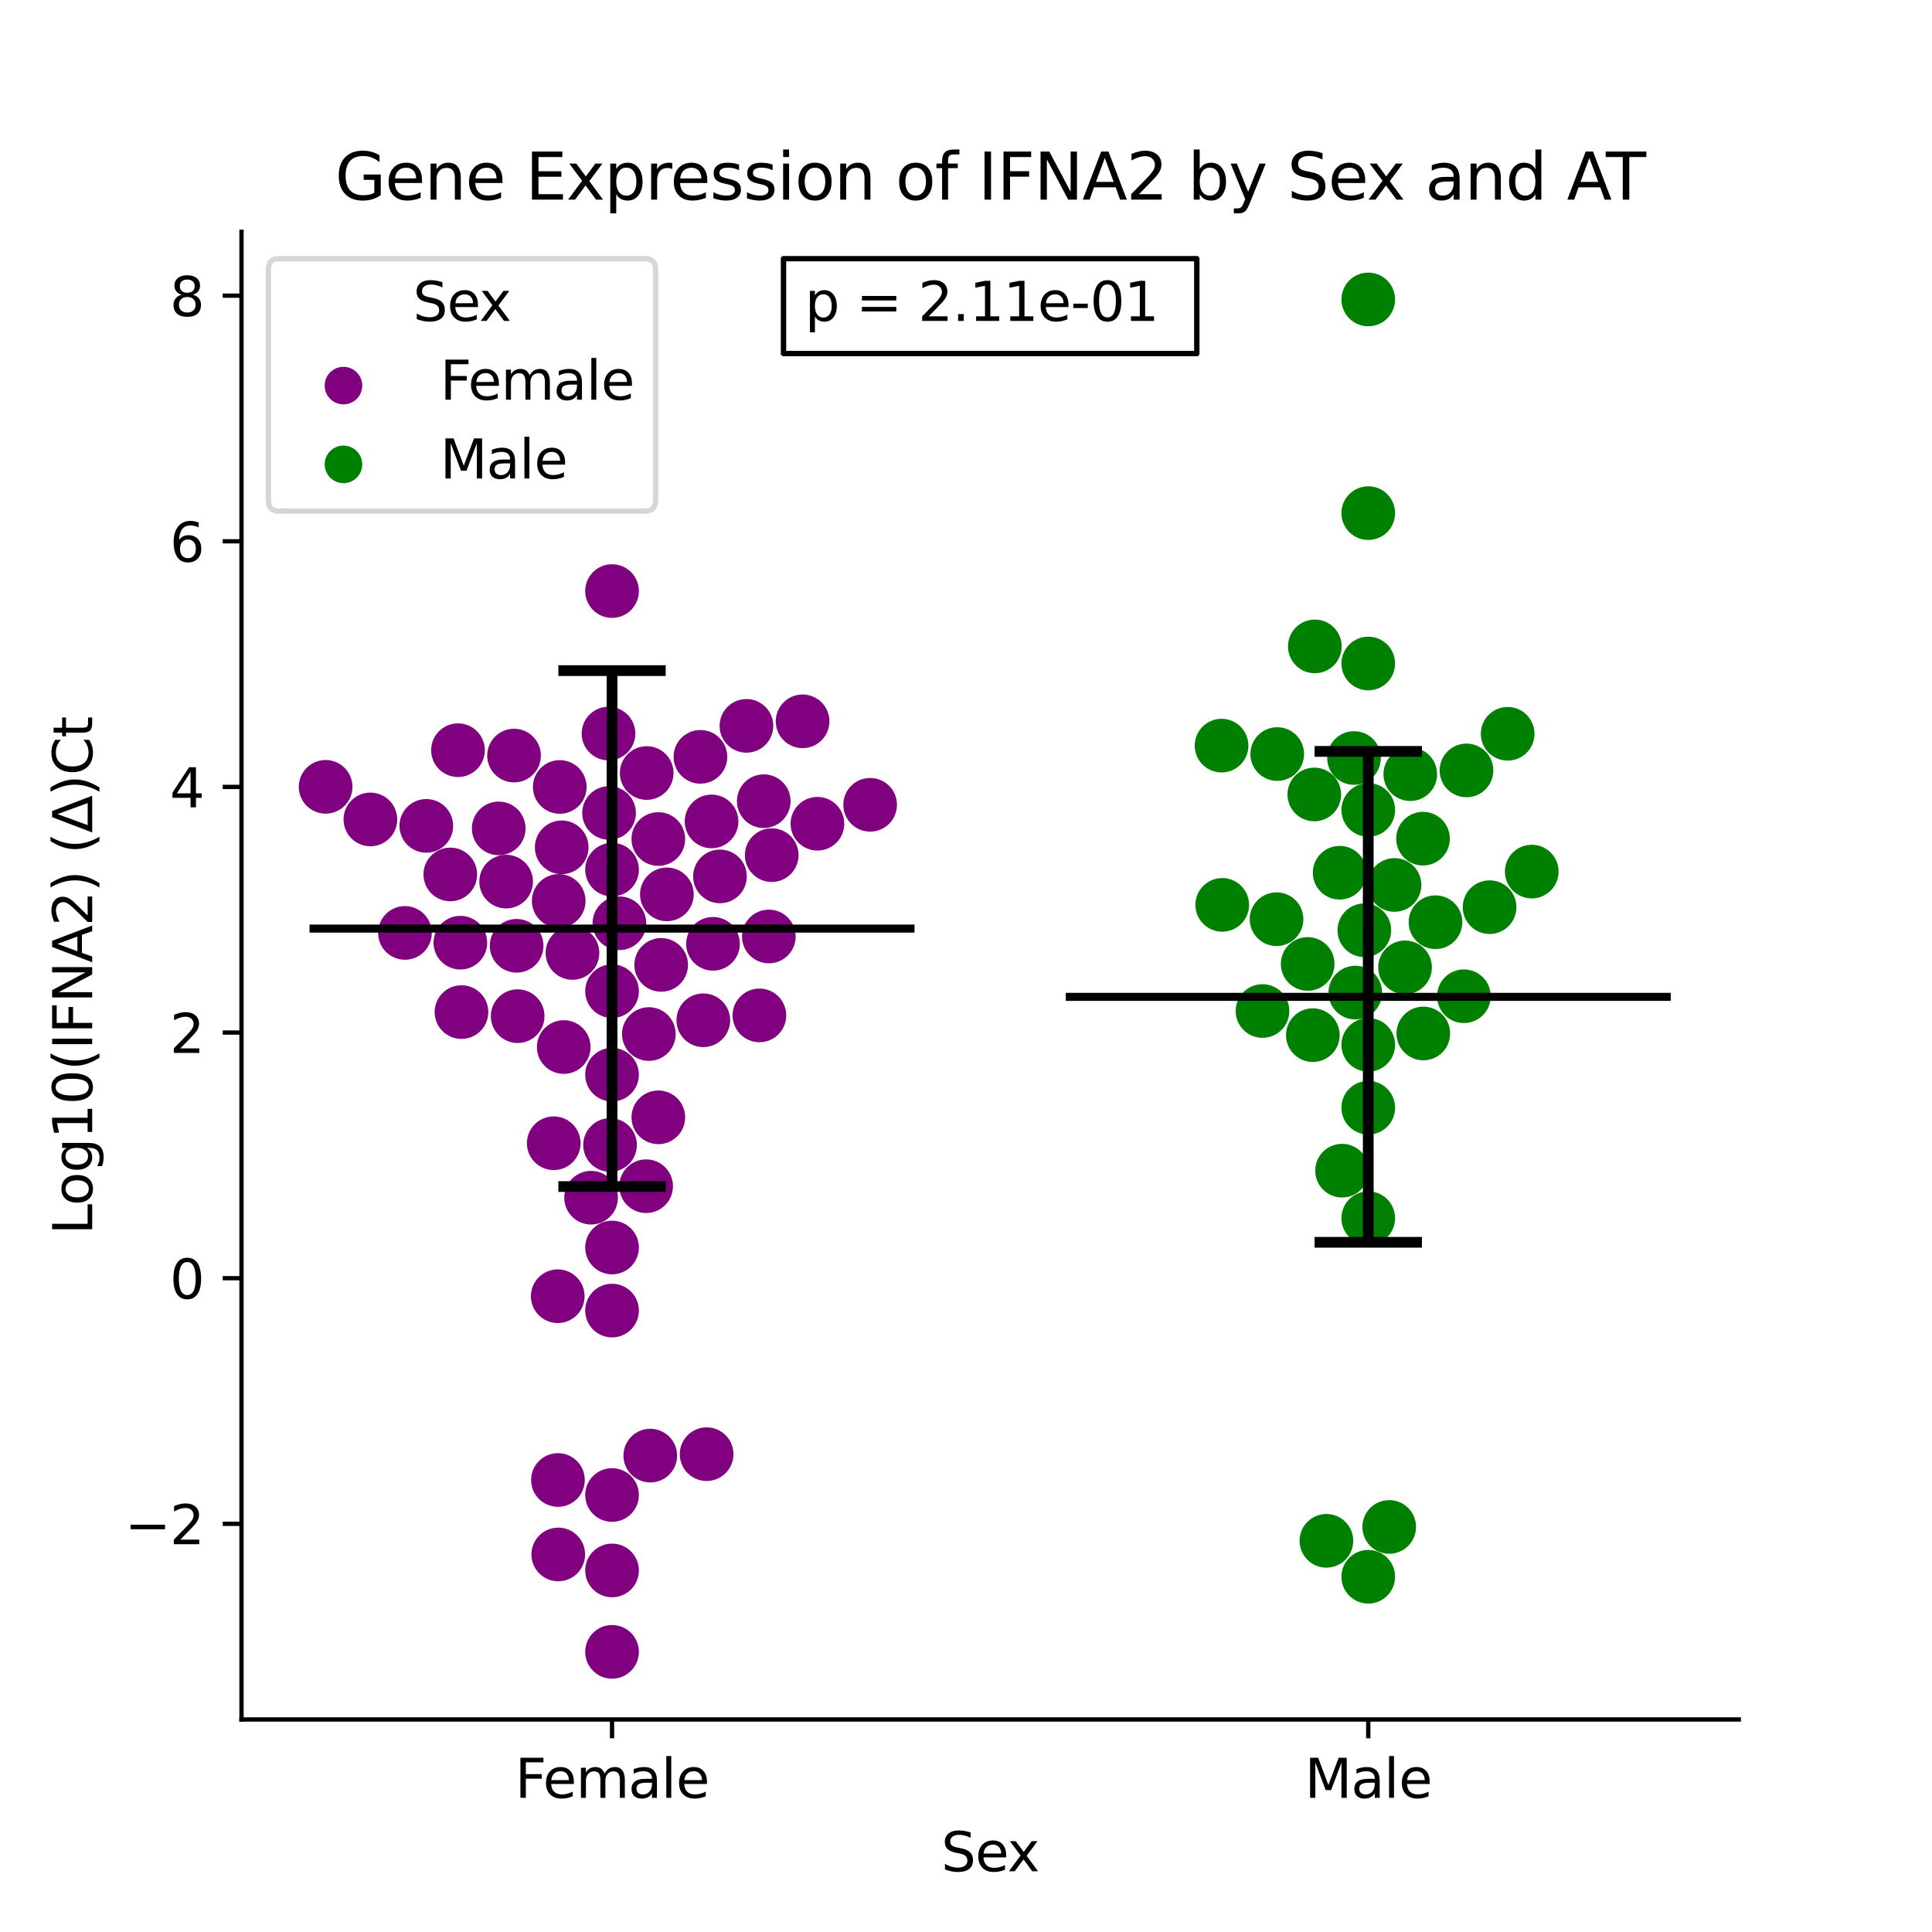 <?xml version="1.0" encoding="utf-8" standalone="no"?>
<!DOCTYPE svg PUBLIC "-//W3C//DTD SVG 1.1//EN"
  "http://www.w3.org/Graphics/SVG/1.1/DTD/svg11.dtd">
<svg xmlns:xlink="http://www.w3.org/1999/xlink" width="360pt" height="360pt" viewBox="0 0 360 360" xmlns="http://www.w3.org/2000/svg" version="1.1">
 <defs>
  <style type="text/css">*{stroke-linejoin: round; stroke-linecap: butt}</style>
 </defs>
 <g id="figure_1">
  <g id="patch_1">
   <path d="M 0 360 
L 360 360 
L 360 0 
L 0 0 
z
" style="fill: #ffffff"/>
  </g>
  <g id="axes_1">
   <g id="patch_2">
    <path d="M 45 320.4 
L 324 320.4 
L 324 43.2 
L 45 43.2 
z
" style="fill: #ffffff"/>
   </g>
   <g id="PathCollection_1">
    <defs>
     <path id="C0_0_8787b27863" d="M 0 5 
C 1.326 5 2.598 4.473 3.536 3.536 
C 4.473 2.598 5 1.326 5 -0 
C 5 -1.326 4.473 -2.598 3.536 -3.536 
C 2.598 -4.473 1.326 -5 0 -5 
C -1.326 -5 -2.598 -4.473 -3.536 -3.536 
C -4.473 -2.598 -5 -1.326 -5 0 
C -5 1.326 -4.473 2.598 -3.536 3.536 
C -2.598 4.473 -1.326 5 0 5 
z
"/>
    </defs>
    <g clip-path="url(#pe5917c94a7)">
     <use xlink:href="#C0_0_8787b27863" x="124.264" y="166.651" style="fill: #800080"/>
    </g>
    <g clip-path="url(#pe5917c94a7)">
     <use xlink:href="#C0_0_8787b27863" x="122.671" y="208.196" style="fill: #800080"/>
    </g>
    <g clip-path="url(#pe5917c94a7)">
     <use xlink:href="#C0_0_8787b27863" x="143.799" y="159.342" style="fill: #800080"/>
    </g>
    <g clip-path="url(#pe5917c94a7)">
     <use xlink:href="#C0_0_8787b27863" x="113.489" y="151.484" style="fill: #800080"/>
    </g>
    <g clip-path="url(#pe5917c94a7)">
     <use xlink:href="#C0_0_8787b27863" x="75.457" y="173.836" style="fill: #800080"/>
    </g>
    <g clip-path="url(#pe5917c94a7)">
     <use xlink:href="#C0_0_8787b27863" x="114.045" y="162.045" style="fill: #800080"/>
    </g>
    <g clip-path="url(#pe5917c94a7)">
     <use xlink:href="#C0_0_8787b27863" x="120.502" y="144.041" style="fill: #800080"/>
    </g>
    <g clip-path="url(#pe5917c94a7)">
     <use xlink:href="#C0_0_8787b27863" x="114.045" y="184.688" style="fill: #800080"/>
    </g>
    <g clip-path="url(#pe5917c94a7)">
     <use xlink:href="#C0_0_8787b27863" x="104.109" y="167.872" style="fill: #800080"/>
    </g>
    <g clip-path="url(#pe5917c94a7)">
     <use xlink:href="#C0_0_8787b27863" x="103.927" y="241.532" style="fill: #800080"/>
    </g>
    <g clip-path="url(#pe5917c94a7)">
     <use xlink:href="#C0_0_8787b27863" x="95.786" y="140.791" style="fill: #800080"/>
    </g>
    <g clip-path="url(#pe5917c94a7)">
     <use xlink:href="#C0_0_8787b27863" x="141.507" y="189.205" style="fill: #800080"/>
    </g>
    <g clip-path="url(#pe5917c94a7)">
     <use xlink:href="#C0_0_8787b27863" x="122.668" y="156.339" style="fill: #800080"/>
    </g>
    <g clip-path="url(#pe5917c94a7)">
     <use xlink:href="#C0_0_8787b27863" x="104.304" y="146.638" style="fill: #800080"/>
    </g>
    <g clip-path="url(#pe5917c94a7)">
     <use xlink:href="#C0_0_8787b27863" x="85.989" y="188.588" style="fill: #800080"/>
    </g>
    <g clip-path="url(#pe5917c94a7)">
     <use xlink:href="#C0_0_8787b27863" x="96.265" y="176.233" style="fill: #800080"/>
    </g>
    <g clip-path="url(#pe5917c94a7)">
     <use xlink:href="#C0_0_8787b27863" x="85.339" y="139.789" style="fill: #800080"/>
    </g>
    <g clip-path="url(#pe5917c94a7)">
     <use xlink:href="#C0_0_8787b27863" x="139.088" y="135.254" style="fill: #800080"/>
    </g>
    <g clip-path="url(#pe5917c94a7)">
     <use xlink:href="#C0_0_8787b27863" x="130.513" y="141.025" style="fill: #800080"/>
    </g>
    <g clip-path="url(#pe5917c94a7)">
     <use xlink:href="#C0_0_8787b27863" x="115.415" y="172.034" style="fill: #800080"/>
    </g>
    <g clip-path="url(#pe5917c94a7)">
     <use xlink:href="#C0_0_8787b27863" x="113.385" y="136.689" style="fill: #800080"/>
    </g>
    <g clip-path="url(#pe5917c94a7)">
     <use xlink:href="#C0_0_8787b27863" x="149.55" y="134.407" style="fill: #800080"/>
    </g>
    <g clip-path="url(#pe5917c94a7)">
     <use xlink:href="#C0_0_8787b27863" x="104.664" y="157.886" style="fill: #800080"/>
    </g>
    <g clip-path="url(#pe5917c94a7)">
     <use xlink:href="#C0_0_8787b27863" x="103.18" y="213.027" style="fill: #800080"/>
    </g>
    <g clip-path="url(#pe5917c94a7)">
     <use xlink:href="#C0_0_8787b27863" x="114.045" y="110.136" style="fill: #800080"/>
    </g>
    <g clip-path="url(#pe5917c94a7)">
     <use xlink:href="#C0_0_8787b27863" x="69.015" y="152.69" style="fill: #800080"/>
    </g>
    <g clip-path="url(#pe5917c94a7)">
     <use xlink:href="#C0_0_8787b27863" x="79.439" y="153.89" style="fill: #800080"/>
    </g>
    <g clip-path="url(#pe5917c94a7)">
     <use xlink:href="#C0_0_8787b27863" x="123.202" y="179.794" style="fill: #800080"/>
    </g>
    <g clip-path="url(#pe5917c94a7)">
     <use xlink:href="#C0_0_8787b27863" x="152.315" y="153.493" style="fill: #800080"/>
    </g>
    <g clip-path="url(#pe5917c94a7)">
     <use xlink:href="#C0_0_8787b27863" x="132.858" y="175.864" style="fill: #800080"/>
    </g>
    <g clip-path="url(#pe5917c94a7)">
     <use xlink:href="#C0_0_8787b27863" x="134.158" y="163.303" style="fill: #800080"/>
    </g>
    <g clip-path="url(#pe5917c94a7)">
     <use xlink:href="#C0_0_8787b27863" x="104.023" y="289.65" style="fill: #800080"/>
    </g>
    <g clip-path="url(#pe5917c94a7)">
     <use xlink:href="#C0_0_8787b27863" x="114.045" y="307.8" style="fill: #800080"/>
    </g>
    <g clip-path="url(#pe5917c94a7)">
     <use xlink:href="#C0_0_8787b27863" x="110.14" y="223.172" style="fill: #800080"/>
    </g>
    <g clip-path="url(#pe5917c94a7)">
     <use xlink:href="#C0_0_8787b27863" x="60.674" y="146.614" style="fill: #800080"/>
    </g>
    <g clip-path="url(#pe5917c94a7)">
     <use xlink:href="#C0_0_8787b27863" x="114.045" y="200.254" style="fill: #800080"/>
    </g>
    <g clip-path="url(#pe5917c94a7)">
     <use xlink:href="#C0_0_8787b27863" x="113.675" y="213.353" style="fill: #800080"/>
    </g>
    <g clip-path="url(#pe5917c94a7)">
     <use xlink:href="#C0_0_8787b27863" x="142.313" y="149.29" style="fill: #800080"/>
    </g>
    <g clip-path="url(#pe5917c94a7)">
     <use xlink:href="#C0_0_8787b27863" x="106.67" y="177.57" style="fill: #800080"/>
    </g>
    <g clip-path="url(#pe5917c94a7)">
     <use xlink:href="#C0_0_8787b27863" x="92.928" y="154.362" style="fill: #800080"/>
    </g>
    <g clip-path="url(#pe5917c94a7)">
     <use xlink:href="#C0_0_8787b27863" x="131.05" y="190.113" style="fill: #800080"/>
    </g>
    <g clip-path="url(#pe5917c94a7)">
     <use xlink:href="#C0_0_8787b27863" x="114.045" y="232.455" style="fill: #800080"/>
    </g>
    <g clip-path="url(#pe5917c94a7)">
     <use xlink:href="#C0_0_8787b27863" x="96.459" y="189.348" style="fill: #800080"/>
    </g>
    <g clip-path="url(#pe5917c94a7)">
     <use xlink:href="#C0_0_8787b27863" x="120.397" y="221.035" style="fill: #800080"/>
    </g>
    <g clip-path="url(#pe5917c94a7)">
     <use xlink:href="#C0_0_8787b27863" x="132.588" y="153.062" style="fill: #800080"/>
    </g>
    <g clip-path="url(#pe5917c94a7)">
     <use xlink:href="#C0_0_8787b27863" x="83.906" y="162.94" style="fill: #800080"/>
    </g>
    <g clip-path="url(#pe5917c94a7)">
     <use xlink:href="#C0_0_8787b27863" x="131.668" y="270.964" style="fill: #800080"/>
    </g>
    <g clip-path="url(#pe5917c94a7)">
     <use xlink:href="#C0_0_8787b27863" x="114.045" y="278.574" style="fill: #800080"/>
    </g>
    <g clip-path="url(#pe5917c94a7)">
     <use xlink:href="#C0_0_8787b27863" x="114.045" y="292.631" style="fill: #800080"/>
    </g>
    <g clip-path="url(#pe5917c94a7)">
     <use xlink:href="#C0_0_8787b27863" x="114.045" y="244.204" style="fill: #800080"/>
    </g>
    <g clip-path="url(#pe5917c94a7)">
     <use xlink:href="#C0_0_8787b27863" x="85.782" y="175.654" style="fill: #800080"/>
    </g>
    <g clip-path="url(#pe5917c94a7)">
     <use xlink:href="#C0_0_8787b27863" x="162.139" y="149.962" style="fill: #800080"/>
    </g>
    <g clip-path="url(#pe5917c94a7)">
     <use xlink:href="#C0_0_8787b27863" x="143.26" y="174.501" style="fill: #800080"/>
    </g>
    <g clip-path="url(#pe5917c94a7)">
     <use xlink:href="#C0_0_8787b27863" x="120.902" y="192.68" style="fill: #800080"/>
    </g>
    <g clip-path="url(#pe5917c94a7)">
     <use xlink:href="#C0_0_8787b27863" x="105.046" y="195.101" style="fill: #800080"/>
    </g>
    <g clip-path="url(#pe5917c94a7)">
     <use xlink:href="#C0_0_8787b27863" x="94.312" y="164.275" style="fill: #800080"/>
    </g>
    <g clip-path="url(#pe5917c94a7)">
     <use xlink:href="#C0_0_8787b27863" x="121.172" y="271.231" style="fill: #800080"/>
    </g>
    <g clip-path="url(#pe5917c94a7)">
     <use xlink:href="#C0_0_8787b27863" x="103.965" y="275.777" style="fill: #800080"/>
    </g>
   </g>
   <g id="PathCollection_2">
    <defs>
     <path id="C1_0_0ae10117a5" d="M 0 5 
C 1.326 5 2.598 4.473 3.536 3.536 
C 4.473 2.598 5 1.326 5 -0 
C 5 -1.326 4.473 -2.598 3.536 -3.536 
C 2.598 -4.473 1.326 -5 0 -5 
C -1.326 -5 -2.598 -4.473 -3.536 -3.536 
C -4.473 -2.598 -5 -1.326 -5 0 
C -5 1.326 -4.473 2.598 -3.536 3.536 
C -2.598 4.473 -1.326 5 0 5 
z
"/>
    </defs>
    <g clip-path="url(#pe5917c94a7)">
     <use xlink:href="#C1_0_0ae10117a5" x="254.955" y="95.612" style="fill: #008000"/>
    </g>
    <g clip-path="url(#pe5917c94a7)">
     <use xlink:href="#C1_0_0ae10117a5" x="262.784" y="144.257" style="fill: #008000"/>
    </g>
    <g clip-path="url(#pe5917c94a7)">
     <use xlink:href="#C1_0_0ae10117a5" x="267.484" y="171.842" style="fill: #008000"/>
    </g>
    <g clip-path="url(#pe5917c94a7)">
     <use xlink:href="#C1_0_0ae10117a5" x="254.955" y="226.987" style="fill: #008000"/>
    </g>
    <g clip-path="url(#pe5917c94a7)">
     <use xlink:href="#C1_0_0ae10117a5" x="252.302" y="141.244" style="fill: #008000"/>
    </g>
    <g clip-path="url(#pe5917c94a7)">
     <use xlink:href="#C1_0_0ae10117a5" x="245.001" y="120.448" style="fill: #008000"/>
    </g>
    <g clip-path="url(#pe5917c94a7)">
     <use xlink:href="#C1_0_0ae10117a5" x="227.622" y="138.936" style="fill: #008000"/>
    </g>
    <g clip-path="url(#pe5917c94a7)">
     <use xlink:href="#C1_0_0ae10117a5" x="254.955" y="293.806" style="fill: #008000"/>
    </g>
    <g clip-path="url(#pe5917c94a7)">
     <use xlink:href="#C1_0_0ae10117a5" x="244.627" y="192.885" style="fill: #008000"/>
    </g>
    <g clip-path="url(#pe5917c94a7)">
     <use xlink:href="#C1_0_0ae10117a5" x="258.86" y="284.523" style="fill: #008000"/>
    </g>
    <g clip-path="url(#pe5917c94a7)">
     <use xlink:href="#C1_0_0ae10117a5" x="277.563" y="169.039" style="fill: #008000"/>
    </g>
    <g clip-path="url(#pe5917c94a7)">
     <use xlink:href="#C1_0_0ae10117a5" x="252.542" y="184.957" style="fill: #008000"/>
    </g>
    <g clip-path="url(#pe5917c94a7)">
     <use xlink:href="#C1_0_0ae10117a5" x="254.955" y="206.407" style="fill: #008000"/>
    </g>
    <g clip-path="url(#pe5917c94a7)">
     <use xlink:href="#C1_0_0ae10117a5" x="235.249" y="188.388" style="fill: #008000"/>
    </g>
    <g clip-path="url(#pe5917c94a7)">
     <use xlink:href="#C1_0_0ae10117a5" x="261.809" y="180.256" style="fill: #008000"/>
    </g>
    <g clip-path="url(#pe5917c94a7)">
     <use xlink:href="#C1_0_0ae10117a5" x="243.666" y="179.615" style="fill: #008000"/>
    </g>
    <g clip-path="url(#pe5917c94a7)">
     <use xlink:href="#C1_0_0ae10117a5" x="254.223" y="173.342" style="fill: #008000"/>
    </g>
    <g clip-path="url(#pe5917c94a7)">
     <use xlink:href="#C1_0_0ae10117a5" x="237.865" y="171.28" style="fill: #008000"/>
    </g>
    <g clip-path="url(#pe5917c94a7)">
     <use xlink:href="#C1_0_0ae10117a5" x="254.955" y="194.69" style="fill: #008000"/>
    </g>
    <g clip-path="url(#pe5917c94a7)">
     <use xlink:href="#C1_0_0ae10117a5" x="254.955" y="150.92" style="fill: #008000"/>
    </g>
    <g clip-path="url(#pe5917c94a7)">
     <use xlink:href="#C1_0_0ae10117a5" x="265.159" y="156.272" style="fill: #008000"/>
    </g>
    <g clip-path="url(#pe5917c94a7)">
     <use xlink:href="#C1_0_0ae10117a5" x="272.776" y="185.635" style="fill: #008000"/>
    </g>
    <g clip-path="url(#pe5917c94a7)">
     <use xlink:href="#C1_0_0ae10117a5" x="250.071" y="218.135" style="fill: #008000"/>
    </g>
    <g clip-path="url(#pe5917c94a7)">
     <use xlink:href="#C1_0_0ae10117a5" x="247.157" y="287.109" style="fill: #008000"/>
    </g>
    <g clip-path="url(#pe5917c94a7)">
     <use xlink:href="#C1_0_0ae10117a5" x="254.955" y="55.8" style="fill: #008000"/>
    </g>
    <g clip-path="url(#pe5917c94a7)">
     <use xlink:href="#C1_0_0ae10117a5" x="254.955" y="123.633" style="fill: #008000"/>
    </g>
    <g clip-path="url(#pe5917c94a7)">
     <use xlink:href="#C1_0_0ae10117a5" x="259.846" y="164.897" style="fill: #008000"/>
    </g>
    <g clip-path="url(#pe5917c94a7)">
     <use xlink:href="#C1_0_0ae10117a5" x="244.9" y="148.038" style="fill: #008000"/>
    </g>
    <g clip-path="url(#pe5917c94a7)">
     <use xlink:href="#C1_0_0ae10117a5" x="237.992" y="140.507" style="fill: #008000"/>
    </g>
    <g clip-path="url(#pe5917c94a7)">
     <use xlink:href="#C1_0_0ae10117a5" x="285.42" y="162.406" style="fill: #008000"/>
    </g>
    <g clip-path="url(#pe5917c94a7)">
     <use xlink:href="#C1_0_0ae10117a5" x="227.746" y="168.611" style="fill: #008000"/>
    </g>
    <g clip-path="url(#pe5917c94a7)">
     <use xlink:href="#C1_0_0ae10117a5" x="265.217" y="192.575" style="fill: #008000"/>
    </g>
    <g clip-path="url(#pe5917c94a7)">
     <use xlink:href="#C1_0_0ae10117a5" x="273.259" y="143.556" style="fill: #008000"/>
    </g>
    <g clip-path="url(#pe5917c94a7)">
     <use xlink:href="#C1_0_0ae10117a5" x="249.622" y="162.618" style="fill: #008000"/>
    </g>
    <g clip-path="url(#pe5917c94a7)">
     <use xlink:href="#C1_0_0ae10117a5" x="280.932" y="136.731" style="fill: #008000"/>
    </g>
   </g>
   <g id="PathCollection_3"/>
   <g id="PathCollection_4"/>
   <g id="matplotlib.axis_1">
    <g id="xtick_1">
     <g id="line2d_1">
      <defs>
       <path id="m4425188fed" d="M 0 0 
L 0 3.5 
" style="stroke: #000000; stroke-width: 0.8"/>
      </defs>
      <g>
       <use xlink:href="#m4425188fed" x="114.045" y="320.4" style="stroke: #000000; stroke-width: 0.8"/>
      </g>
     </g>
     <g id="text_1">
      <!-- Female -->
      <g transform="translate(95.968 334.998) scale(0.1 -0.1)">
       <defs>
        <path id="DejaVuSans-46" d="M 628 4666 
L 3309 4666 
L 3309 4134 
L 1259 4134 
L 1259 2759 
L 3109 2759 
L 3109 2228 
L 1259 2228 
L 1259 0 
L 628 0 
L 628 4666 
z
" transform="scale(0.016)"/>
        <path id="DejaVuSans-65" d="M 3597 1894 
L 3597 1613 
L 953 1613 
Q 991 1019 1311 708 
Q 1631 397 2203 397 
Q 2534 397 2845 478 
Q 3156 559 3463 722 
L 3463 178 
Q 3153 47 2828 -22 
Q 2503 -91 2169 -91 
Q 1331 -91 842 396 
Q 353 884 353 1716 
Q 353 2575 817 3079 
Q 1281 3584 2069 3584 
Q 2775 3584 3186 3129 
Q 3597 2675 3597 1894 
z
M 3022 2063 
Q 3016 2534 2758 2815 
Q 2500 3097 2075 3097 
Q 1594 3097 1305 2825 
Q 1016 2553 972 2059 
L 3022 2063 
z
" transform="scale(0.016)"/>
        <path id="DejaVuSans-6d" d="M 3328 2828 
Q 3544 3216 3844 3400 
Q 4144 3584 4550 3584 
Q 5097 3584 5394 3201 
Q 5691 2819 5691 2113 
L 5691 0 
L 5113 0 
L 5113 2094 
Q 5113 2597 4934 2840 
Q 4756 3084 4391 3084 
Q 3944 3084 3684 2787 
Q 3425 2491 3425 1978 
L 3425 0 
L 2847 0 
L 2847 2094 
Q 2847 2600 2669 2842 
Q 2491 3084 2119 3084 
Q 1678 3084 1418 2786 
Q 1159 2488 1159 1978 
L 1159 0 
L 581 0 
L 581 3500 
L 1159 3500 
L 1159 2956 
Q 1356 3278 1631 3431 
Q 1906 3584 2284 3584 
Q 2666 3584 2933 3390 
Q 3200 3197 3328 2828 
z
" transform="scale(0.016)"/>
        <path id="DejaVuSans-61" d="M 2194 1759 
Q 1497 1759 1228 1600 
Q 959 1441 959 1056 
Q 959 750 1161 570 
Q 1363 391 1709 391 
Q 2188 391 2477 730 
Q 2766 1069 2766 1631 
L 2766 1759 
L 2194 1759 
z
M 3341 1997 
L 3341 0 
L 2766 0 
L 2766 531 
Q 2569 213 2275 61 
Q 1981 -91 1556 -91 
Q 1019 -91 701 211 
Q 384 513 384 1019 
Q 384 1609 779 1909 
Q 1175 2209 1959 2209 
L 2766 2209 
L 2766 2266 
Q 2766 2663 2505 2880 
Q 2244 3097 1772 3097 
Q 1472 3097 1187 3025 
Q 903 2953 641 2809 
L 641 3341 
Q 956 3463 1253 3523 
Q 1550 3584 1831 3584 
Q 2591 3584 2966 3190 
Q 3341 2797 3341 1997 
z
" transform="scale(0.016)"/>
        <path id="DejaVuSans-6c" d="M 603 4863 
L 1178 4863 
L 1178 0 
L 603 0 
L 603 4863 
z
" transform="scale(0.016)"/>
       </defs>
       <use xlink:href="#DejaVuSans-46"/>
       <use xlink:href="#DejaVuSans-65" x="52.02"/>
       <use xlink:href="#DejaVuSans-6d" x="113.543"/>
       <use xlink:href="#DejaVuSans-61" x="210.955"/>
       <use xlink:href="#DejaVuSans-6c" x="272.234"/>
       <use xlink:href="#DejaVuSans-65" x="300.018"/>
      </g>
     </g>
    </g>
    <g id="xtick_2">
     <g id="line2d_2">
      <g>
       <use xlink:href="#m4425188fed" x="254.955" y="320.4" style="stroke: #000000; stroke-width: 0.8"/>
      </g>
     </g>
     <g id="text_2">
      <!-- Male -->
      <g transform="translate(243.111 334.998) scale(0.1 -0.1)">
       <defs>
        <path id="DejaVuSans-4d" d="M 628 4666 
L 1569 4666 
L 2759 1491 
L 3956 4666 
L 4897 4666 
L 4897 0 
L 4281 0 
L 4281 4097 
L 3078 897 
L 2444 897 
L 1241 4097 
L 1241 0 
L 628 0 
L 628 4666 
z
" transform="scale(0.016)"/>
       </defs>
       <use xlink:href="#DejaVuSans-4d"/>
       <use xlink:href="#DejaVuSans-61" x="86.279"/>
       <use xlink:href="#DejaVuSans-6c" x="147.559"/>
       <use xlink:href="#DejaVuSans-65" x="175.342"/>
      </g>
     </g>
    </g>
    <g id="text_3">
     <!-- Sex -->
     <g transform="translate(175.377 348.677) scale(0.1 -0.1)">
      <defs>
       <path id="DejaVuSans-53" d="M 3425 4513 
L 3425 3897 
Q 3066 4069 2747 4153 
Q 2428 4238 2131 4238 
Q 1616 4238 1336 4038 
Q 1056 3838 1056 3469 
Q 1056 3159 1242 3001 
Q 1428 2844 1947 2747 
L 2328 2669 
Q 3034 2534 3370 2195 
Q 3706 1856 3706 1288 
Q 3706 609 3251 259 
Q 2797 -91 1919 -91 
Q 1588 -91 1214 -16 
Q 841 59 441 206 
L 441 856 
Q 825 641 1194 531 
Q 1563 422 1919 422 
Q 2459 422 2753 634 
Q 3047 847 3047 1241 
Q 3047 1584 2836 1778 
Q 2625 1972 2144 2069 
L 1759 2144 
Q 1053 2284 737 2584 
Q 422 2884 422 3419 
Q 422 4038 858 4394 
Q 1294 4750 2059 4750 
Q 2388 4750 2728 4690 
Q 3069 4631 3425 4513 
z
" transform="scale(0.016)"/>
       <path id="DejaVuSans-78" d="M 3513 3500 
L 2247 1797 
L 3578 0 
L 2900 0 
L 1881 1375 
L 863 0 
L 184 0 
L 1544 1831 
L 300 3500 
L 978 3500 
L 1906 2253 
L 2834 3500 
L 3513 3500 
z
" transform="scale(0.016)"/>
      </defs>
      <use xlink:href="#DejaVuSans-53"/>
      <use xlink:href="#DejaVuSans-65" x="63.477"/>
      <use xlink:href="#DejaVuSans-78" x="123.25"/>
     </g>
    </g>
   </g>
   <g id="matplotlib.axis_2">
    <g id="ytick_1">
     <g id="line2d_3">
      <defs>
       <path id="md0b8efbf02" d="M 0 0 
L -3.5 0 
" style="stroke: #000000; stroke-width: 0.8"/>
      </defs>
      <g>
       <use xlink:href="#md0b8efbf02" x="45" y="283.938" style="stroke: #000000; stroke-width: 0.8"/>
      </g>
     </g>
     <g id="text_4">
      <!-- −2 -->
      <g transform="translate(23.258 287.737) scale(0.1 -0.1)">
       <defs>
        <path id="DejaVuSans-2212" d="M 678 2272 
L 4684 2272 
L 4684 1741 
L 678 1741 
L 678 2272 
z
" transform="scale(0.016)"/>
        <path id="DejaVuSans-32" d="M 1228 531 
L 3431 531 
L 3431 0 
L 469 0 
L 469 531 
Q 828 903 1448 1529 
Q 2069 2156 2228 2338 
Q 2531 2678 2651 2914 
Q 2772 3150 2772 3378 
Q 2772 3750 2511 3984 
Q 2250 4219 1831 4219 
Q 1534 4219 1204 4116 
Q 875 4013 500 3803 
L 500 4441 
Q 881 4594 1212 4672 
Q 1544 4750 1819 4750 
Q 2544 4750 2975 4387 
Q 3406 4025 3406 3419 
Q 3406 3131 3298 2873 
Q 3191 2616 2906 2266 
Q 2828 2175 2409 1742 
Q 1991 1309 1228 531 
z
" transform="scale(0.016)"/>
       </defs>
       <use xlink:href="#DejaVuSans-2212"/>
       <use xlink:href="#DejaVuSans-32" x="83.789"/>
      </g>
     </g>
    </g>
    <g id="ytick_2">
     <g id="line2d_4">
      <g>
       <use xlink:href="#md0b8efbf02" x="45" y="238.168" style="stroke: #000000; stroke-width: 0.8"/>
      </g>
     </g>
     <g id="text_5">
      <!-- 0 -->
      <g transform="translate(31.637 241.968) scale(0.1 -0.1)">
       <defs>
        <path id="DejaVuSans-30" d="M 2034 4250 
Q 1547 4250 1301 3770 
Q 1056 3291 1056 2328 
Q 1056 1369 1301 889 
Q 1547 409 2034 409 
Q 2525 409 2770 889 
Q 3016 1369 3016 2328 
Q 3016 3291 2770 3770 
Q 2525 4250 2034 4250 
z
M 2034 4750 
Q 2819 4750 3233 4129 
Q 3647 3509 3647 2328 
Q 3647 1150 3233 529 
Q 2819 -91 2034 -91 
Q 1250 -91 836 529 
Q 422 1150 422 2328 
Q 422 3509 836 4129 
Q 1250 4750 2034 4750 
z
" transform="scale(0.016)"/>
       </defs>
       <use xlink:href="#DejaVuSans-30"/>
      </g>
     </g>
    </g>
    <g id="ytick_3">
     <g id="line2d_5">
      <g>
       <use xlink:href="#md0b8efbf02" x="45" y="192.399" style="stroke: #000000; stroke-width: 0.8"/>
      </g>
     </g>
     <g id="text_6">
      <!-- 2 -->
      <g transform="translate(31.637 196.198) scale(0.1 -0.1)">
       <use xlink:href="#DejaVuSans-32"/>
      </g>
     </g>
    </g>
    <g id="ytick_4">
     <g id="line2d_6">
      <g>
       <use xlink:href="#md0b8efbf02" x="45" y="146.63" style="stroke: #000000; stroke-width: 0.8"/>
      </g>
     </g>
     <g id="text_7">
      <!-- 4 -->
      <g transform="translate(31.637 150.429) scale(0.1 -0.1)">
       <defs>
        <path id="DejaVuSans-34" d="M 2419 4116 
L 825 1625 
L 2419 1625 
L 2419 4116 
z
M 2253 4666 
L 3047 4666 
L 3047 1625 
L 3713 1625 
L 3713 1100 
L 3047 1100 
L 3047 0 
L 2419 0 
L 2419 1100 
L 313 1100 
L 313 1709 
L 2253 4666 
z
" transform="scale(0.016)"/>
       </defs>
       <use xlink:href="#DejaVuSans-34"/>
      </g>
     </g>
    </g>
    <g id="ytick_5">
     <g id="line2d_7">
      <g>
       <use xlink:href="#md0b8efbf02" x="45" y="100.861" style="stroke: #000000; stroke-width: 0.8"/>
      </g>
     </g>
     <g id="text_8">
      <!-- 6 -->
      <g transform="translate(31.637 104.66) scale(0.1 -0.1)">
       <defs>
        <path id="DejaVuSans-36" d="M 2113 2584 
Q 1688 2584 1439 2293 
Q 1191 2003 1191 1497 
Q 1191 994 1439 701 
Q 1688 409 2113 409 
Q 2538 409 2786 701 
Q 3034 994 3034 1497 
Q 3034 2003 2786 2293 
Q 2538 2584 2113 2584 
z
M 3366 4563 
L 3366 3988 
Q 3128 4100 2886 4159 
Q 2644 4219 2406 4219 
Q 1781 4219 1451 3797 
Q 1122 3375 1075 2522 
Q 1259 2794 1537 2939 
Q 1816 3084 2150 3084 
Q 2853 3084 3261 2657 
Q 3669 2231 3669 1497 
Q 3669 778 3244 343 
Q 2819 -91 2113 -91 
Q 1303 -91 875 529 
Q 447 1150 447 2328 
Q 447 3434 972 4092 
Q 1497 4750 2381 4750 
Q 2619 4750 2861 4703 
Q 3103 4656 3366 4563 
z
" transform="scale(0.016)"/>
       </defs>
       <use xlink:href="#DejaVuSans-36"/>
      </g>
     </g>
    </g>
    <g id="ytick_6">
     <g id="line2d_8">
      <g>
       <use xlink:href="#md0b8efbf02" x="45" y="55.091" style="stroke: #000000; stroke-width: 0.8"/>
      </g>
     </g>
     <g id="text_9">
      <!-- 8 -->
      <g transform="translate(31.637 58.891) scale(0.1 -0.1)">
       <defs>
        <path id="DejaVuSans-38" d="M 2034 2216 
Q 1584 2216 1326 1975 
Q 1069 1734 1069 1313 
Q 1069 891 1326 650 
Q 1584 409 2034 409 
Q 2484 409 2743 651 
Q 3003 894 3003 1313 
Q 3003 1734 2745 1975 
Q 2488 2216 2034 2216 
z
M 1403 2484 
Q 997 2584 770 2862 
Q 544 3141 544 3541 
Q 544 4100 942 4425 
Q 1341 4750 2034 4750 
Q 2731 4750 3128 4425 
Q 3525 4100 3525 3541 
Q 3525 3141 3298 2862 
Q 3072 2584 2669 2484 
Q 3125 2378 3379 2068 
Q 3634 1759 3634 1313 
Q 3634 634 3220 271 
Q 2806 -91 2034 -91 
Q 1263 -91 848 271 
Q 434 634 434 1313 
Q 434 1759 690 2068 
Q 947 2378 1403 2484 
z
M 1172 3481 
Q 1172 3119 1398 2916 
Q 1625 2713 2034 2713 
Q 2441 2713 2670 2916 
Q 2900 3119 2900 3481 
Q 2900 3844 2670 4047 
Q 2441 4250 2034 4250 
Q 1625 4250 1398 4047 
Q 1172 3844 1172 3481 
z
" transform="scale(0.016)"/>
       </defs>
       <use xlink:href="#DejaVuSans-38"/>
      </g>
     </g>
    </g>
    <g id="text_10">
     <!-- Log10(IFNA2) (Δ)Ct -->
     <g transform="translate(17.178 230.052) rotate(-90) scale(0.1 -0.1)">
      <defs>
       <path id="DejaVuSans-4c" d="M 628 4666 
L 1259 4666 
L 1259 531 
L 3531 531 
L 3531 0 
L 628 0 
L 628 4666 
z
" transform="scale(0.016)"/>
       <path id="DejaVuSans-6f" d="M 1959 3097 
Q 1497 3097 1228 2736 
Q 959 2375 959 1747 
Q 959 1119 1226 758 
Q 1494 397 1959 397 
Q 2419 397 2687 759 
Q 2956 1122 2956 1747 
Q 2956 2369 2687 2733 
Q 2419 3097 1959 3097 
z
M 1959 3584 
Q 2709 3584 3137 3096 
Q 3566 2609 3566 1747 
Q 3566 888 3137 398 
Q 2709 -91 1959 -91 
Q 1206 -91 779 398 
Q 353 888 353 1747 
Q 353 2609 779 3096 
Q 1206 3584 1959 3584 
z
" transform="scale(0.016)"/>
       <path id="DejaVuSans-67" d="M 2906 1791 
Q 2906 2416 2648 2759 
Q 2391 3103 1925 3103 
Q 1463 3103 1205 2759 
Q 947 2416 947 1791 
Q 947 1169 1205 825 
Q 1463 481 1925 481 
Q 2391 481 2648 825 
Q 2906 1169 2906 1791 
z
M 3481 434 
Q 3481 -459 3084 -895 
Q 2688 -1331 1869 -1331 
Q 1566 -1331 1297 -1286 
Q 1028 -1241 775 -1147 
L 775 -588 
Q 1028 -725 1275 -790 
Q 1522 -856 1778 -856 
Q 2344 -856 2625 -561 
Q 2906 -266 2906 331 
L 2906 616 
Q 2728 306 2450 153 
Q 2172 0 1784 0 
Q 1141 0 747 490 
Q 353 981 353 1791 
Q 353 2603 747 3093 
Q 1141 3584 1784 3584 
Q 2172 3584 2450 3431 
Q 2728 3278 2906 2969 
L 2906 3500 
L 3481 3500 
L 3481 434 
z
" transform="scale(0.016)"/>
       <path id="DejaVuSans-31" d="M 794 531 
L 1825 531 
L 1825 4091 
L 703 3866 
L 703 4441 
L 1819 4666 
L 2450 4666 
L 2450 531 
L 3481 531 
L 3481 0 
L 794 0 
L 794 531 
z
" transform="scale(0.016)"/>
       <path id="DejaVuSans-28" d="M 1984 4856 
Q 1566 4138 1362 3434 
Q 1159 2731 1159 2009 
Q 1159 1288 1364 580 
Q 1569 -128 1984 -844 
L 1484 -844 
Q 1016 -109 783 600 
Q 550 1309 550 2009 
Q 550 2706 781 3412 
Q 1013 4119 1484 4856 
L 1984 4856 
z
" transform="scale(0.016)"/>
       <path id="DejaVuSans-49" d="M 628 4666 
L 1259 4666 
L 1259 0 
L 628 0 
L 628 4666 
z
" transform="scale(0.016)"/>
       <path id="DejaVuSans-4e" d="M 628 4666 
L 1478 4666 
L 3547 763 
L 3547 4666 
L 4159 4666 
L 4159 0 
L 3309 0 
L 1241 3903 
L 1241 0 
L 628 0 
L 628 4666 
z
" transform="scale(0.016)"/>
       <path id="DejaVuSans-41" d="M 2188 4044 
L 1331 1722 
L 3047 1722 
L 2188 4044 
z
M 1831 4666 
L 2547 4666 
L 4325 0 
L 3669 0 
L 3244 1197 
L 1141 1197 
L 716 0 
L 50 0 
L 1831 4666 
z
" transform="scale(0.016)"/>
       <path id="DejaVuSans-29" d="M 513 4856 
L 1013 4856 
Q 1481 4119 1714 3412 
Q 1947 2706 1947 2009 
Q 1947 1309 1714 600 
Q 1481 -109 1013 -844 
L 513 -844 
Q 928 -128 1133 580 
Q 1338 1288 1338 2009 
Q 1338 2731 1133 3434 
Q 928 4138 513 4856 
z
" transform="scale(0.016)"/>
       <path id="DejaVuSans-20" transform="scale(0.016)"/>
       <path id="DejaVuSans-394" d="M 2188 4044 
L 906 525 
L 3472 525 
L 2188 4044 
z
M 50 0 
L 1831 4666 
L 2547 4666 
L 4325 0 
L 50 0 
z
" transform="scale(0.016)"/>
       <path id="DejaVuSans-43" d="M 4122 4306 
L 4122 3641 
Q 3803 3938 3442 4084 
Q 3081 4231 2675 4231 
Q 1875 4231 1450 3742 
Q 1025 3253 1025 2328 
Q 1025 1406 1450 917 
Q 1875 428 2675 428 
Q 3081 428 3442 575 
Q 3803 722 4122 1019 
L 4122 359 
Q 3791 134 3420 21 
Q 3050 -91 2638 -91 
Q 1578 -91 968 557 
Q 359 1206 359 2328 
Q 359 3453 968 4101 
Q 1578 4750 2638 4750 
Q 3056 4750 3426 4639 
Q 3797 4528 4122 4306 
z
" transform="scale(0.016)"/>
       <path id="DejaVuSans-74" d="M 1172 4494 
L 1172 3500 
L 2356 3500 
L 2356 3053 
L 1172 3053 
L 1172 1153 
Q 1172 725 1289 603 
Q 1406 481 1766 481 
L 2356 481 
L 2356 0 
L 1766 0 
Q 1100 0 847 248 
Q 594 497 594 1153 
L 594 3053 
L 172 3053 
L 172 3500 
L 594 3500 
L 594 4494 
L 1172 4494 
z
" transform="scale(0.016)"/>
      </defs>
      <use xlink:href="#DejaVuSans-4c"/>
      <use xlink:href="#DejaVuSans-6f" x="53.963"/>
      <use xlink:href="#DejaVuSans-67" x="115.145"/>
      <use xlink:href="#DejaVuSans-31" x="178.621"/>
      <use xlink:href="#DejaVuSans-30" x="242.244"/>
      <use xlink:href="#DejaVuSans-28" x="305.867"/>
      <use xlink:href="#DejaVuSans-49" x="344.881"/>
      <use xlink:href="#DejaVuSans-46" x="374.373"/>
      <use xlink:href="#DejaVuSans-4e" x="431.893"/>
      <use xlink:href="#DejaVuSans-41" x="506.697"/>
      <use xlink:href="#DejaVuSans-32" x="575.105"/>
      <use xlink:href="#DejaVuSans-29" x="638.729"/>
      <use xlink:href="#DejaVuSans-20" x="677.742"/>
      <use xlink:href="#DejaVuSans-28" x="709.529"/>
      <use xlink:href="#DejaVuSans-394" x="748.543"/>
      <use xlink:href="#DejaVuSans-29" x="816.951"/>
      <use xlink:href="#DejaVuSans-43" x="855.965"/>
      <use xlink:href="#DejaVuSans-74" x="925.789"/>
     </g>
    </g>
   </g>
   <g id="LineCollection_1">
    <path d="M 114.045 221.098 
L 114.045 124.957 
" clip-path="url(#pe5917c94a7)" style="fill: none; stroke: #000000; stroke-width: 2"/>
   </g>
   <g id="line2d_9">
    <defs>
     <path id="m1d43d4a56f" d="M 10 0 
L -10 -0 
" style="stroke: #000000; stroke-width: 2"/>
    </defs>
    <g clip-path="url(#pe5917c94a7)">
     <use xlink:href="#m1d43d4a56f" x="114.045" y="221.098" style="stroke: #000000; stroke-width: 2"/>
    </g>
   </g>
   <g id="line2d_10">
    <g clip-path="url(#pe5917c94a7)">
     <use xlink:href="#m1d43d4a56f" x="114.045" y="124.957" style="stroke: #000000; stroke-width: 2"/>
    </g>
   </g>
   <g id="LineCollection_2">
    <path d="M 254.955 231.483 
L 254.955 140.012 
" clip-path="url(#pe5917c94a7)" style="fill: none; stroke: #000000; stroke-width: 2"/>
   </g>
   <g id="line2d_11">
    <g clip-path="url(#pe5917c94a7)">
     <use xlink:href="#m1d43d4a56f" x="254.955" y="231.483" style="stroke: #000000; stroke-width: 2"/>
    </g>
   </g>
   <g id="line2d_12">
    <g clip-path="url(#pe5917c94a7)">
     <use xlink:href="#m1d43d4a56f" x="254.955" y="140.012" style="stroke: #000000; stroke-width: 2"/>
    </g>
   </g>
   <g id="LineCollection_3">
    <path d="M 57.682 173.027 
L 170.409 173.027 
" clip-path="url(#pe5917c94a7)" style="fill: none; stroke: #000000; stroke-width: 1.5"/>
   </g>
   <g id="LineCollection_4">
    <path d="M 198.591 185.747 
L 311.318 185.747 
" clip-path="url(#pe5917c94a7)" style="fill: none; stroke: #000000; stroke-width: 1.5"/>
   </g>
   <g id="patch_3">
    <path d="M 45 320.4 
L 45 43.2 
" style="fill: none; stroke: #000000; stroke-width: 0.8; stroke-linejoin: miter; stroke-linecap: square"/>
   </g>
   <g id="patch_4">
    <path d="M 45 320.4 
L 324 320.4 
" style="fill: none; stroke: #000000; stroke-width: 0.8; stroke-linejoin: miter; stroke-linecap: square"/>
   </g>
   <g id="text_11">
    <!-- Gene Expression of IFNA2 by Sex and AT -->
    <g transform="translate(62.435 37.2) scale(0.12 -0.12)">
     <defs>
      <path id="DejaVuSans-47" d="M 3809 666 
L 3809 1919 
L 2778 1919 
L 2778 2438 
L 4434 2438 
L 4434 434 
Q 4069 175 3628 42 
Q 3188 -91 2688 -91 
Q 1594 -91 976 548 
Q 359 1188 359 2328 
Q 359 3472 976 4111 
Q 1594 4750 2688 4750 
Q 3144 4750 3555 4637 
Q 3966 4525 4313 4306 
L 4313 3634 
Q 3963 3931 3569 4081 
Q 3175 4231 2741 4231 
Q 1884 4231 1454 3753 
Q 1025 3275 1025 2328 
Q 1025 1384 1454 906 
Q 1884 428 2741 428 
Q 3075 428 3337 486 
Q 3600 544 3809 666 
z
" transform="scale(0.016)"/>
      <path id="DejaVuSans-6e" d="M 3513 2113 
L 3513 0 
L 2938 0 
L 2938 2094 
Q 2938 2591 2744 2837 
Q 2550 3084 2163 3084 
Q 1697 3084 1428 2787 
Q 1159 2491 1159 1978 
L 1159 0 
L 581 0 
L 581 3500 
L 1159 3500 
L 1159 2956 
Q 1366 3272 1645 3428 
Q 1925 3584 2291 3584 
Q 2894 3584 3203 3211 
Q 3513 2838 3513 2113 
z
" transform="scale(0.016)"/>
      <path id="DejaVuSans-45" d="M 628 4666 
L 3578 4666 
L 3578 4134 
L 1259 4134 
L 1259 2753 
L 3481 2753 
L 3481 2222 
L 1259 2222 
L 1259 531 
L 3634 531 
L 3634 0 
L 628 0 
L 628 4666 
z
" transform="scale(0.016)"/>
      <path id="DejaVuSans-70" d="M 1159 525 
L 1159 -1331 
L 581 -1331 
L 581 3500 
L 1159 3500 
L 1159 2969 
Q 1341 3281 1617 3432 
Q 1894 3584 2278 3584 
Q 2916 3584 3314 3078 
Q 3713 2572 3713 1747 
Q 3713 922 3314 415 
Q 2916 -91 2278 -91 
Q 1894 -91 1617 61 
Q 1341 213 1159 525 
z
M 3116 1747 
Q 3116 2381 2855 2742 
Q 2594 3103 2138 3103 
Q 1681 3103 1420 2742 
Q 1159 2381 1159 1747 
Q 1159 1113 1420 752 
Q 1681 391 2138 391 
Q 2594 391 2855 752 
Q 3116 1113 3116 1747 
z
" transform="scale(0.016)"/>
      <path id="DejaVuSans-72" d="M 2631 2963 
Q 2534 3019 2420 3045 
Q 2306 3072 2169 3072 
Q 1681 3072 1420 2755 
Q 1159 2438 1159 1844 
L 1159 0 
L 581 0 
L 581 3500 
L 1159 3500 
L 1159 2956 
Q 1341 3275 1631 3429 
Q 1922 3584 2338 3584 
Q 2397 3584 2469 3576 
Q 2541 3569 2628 3553 
L 2631 2963 
z
" transform="scale(0.016)"/>
      <path id="DejaVuSans-73" d="M 2834 3397 
L 2834 2853 
Q 2591 2978 2328 3040 
Q 2066 3103 1784 3103 
Q 1356 3103 1142 2972 
Q 928 2841 928 2578 
Q 928 2378 1081 2264 
Q 1234 2150 1697 2047 
L 1894 2003 
Q 2506 1872 2764 1633 
Q 3022 1394 3022 966 
Q 3022 478 2636 193 
Q 2250 -91 1575 -91 
Q 1294 -91 989 -36 
Q 684 19 347 128 
L 347 722 
Q 666 556 975 473 
Q 1284 391 1588 391 
Q 1994 391 2212 530 
Q 2431 669 2431 922 
Q 2431 1156 2273 1281 
Q 2116 1406 1581 1522 
L 1381 1569 
Q 847 1681 609 1914 
Q 372 2147 372 2553 
Q 372 3047 722 3315 
Q 1072 3584 1716 3584 
Q 2034 3584 2315 3537 
Q 2597 3491 2834 3397 
z
" transform="scale(0.016)"/>
      <path id="DejaVuSans-69" d="M 603 3500 
L 1178 3500 
L 1178 0 
L 603 0 
L 603 3500 
z
M 603 4863 
L 1178 4863 
L 1178 4134 
L 603 4134 
L 603 4863 
z
" transform="scale(0.016)"/>
      <path id="DejaVuSans-66" d="M 2375 4863 
L 2375 4384 
L 1825 4384 
Q 1516 4384 1395 4259 
Q 1275 4134 1275 3809 
L 1275 3500 
L 2222 3500 
L 2222 3053 
L 1275 3053 
L 1275 0 
L 697 0 
L 697 3053 
L 147 3053 
L 147 3500 
L 697 3500 
L 697 3744 
Q 697 4328 969 4595 
Q 1241 4863 1831 4863 
L 2375 4863 
z
" transform="scale(0.016)"/>
      <path id="DejaVuSans-62" d="M 3116 1747 
Q 3116 2381 2855 2742 
Q 2594 3103 2138 3103 
Q 1681 3103 1420 2742 
Q 1159 2381 1159 1747 
Q 1159 1113 1420 752 
Q 1681 391 2138 391 
Q 2594 391 2855 752 
Q 3116 1113 3116 1747 
z
M 1159 2969 
Q 1341 3281 1617 3432 
Q 1894 3584 2278 3584 
Q 2916 3584 3314 3078 
Q 3713 2572 3713 1747 
Q 3713 922 3314 415 
Q 2916 -91 2278 -91 
Q 1894 -91 1617 61 
Q 1341 213 1159 525 
L 1159 0 
L 581 0 
L 581 4863 
L 1159 4863 
L 1159 2969 
z
" transform="scale(0.016)"/>
      <path id="DejaVuSans-79" d="M 2059 -325 
Q 1816 -950 1584 -1140 
Q 1353 -1331 966 -1331 
L 506 -1331 
L 506 -850 
L 844 -850 
Q 1081 -850 1212 -737 
Q 1344 -625 1503 -206 
L 1606 56 
L 191 3500 
L 800 3500 
L 1894 763 
L 2988 3500 
L 3597 3500 
L 2059 -325 
z
" transform="scale(0.016)"/>
      <path id="DejaVuSans-64" d="M 2906 2969 
L 2906 4863 
L 3481 4863 
L 3481 0 
L 2906 0 
L 2906 525 
Q 2725 213 2448 61 
Q 2172 -91 1784 -91 
Q 1150 -91 751 415 
Q 353 922 353 1747 
Q 353 2572 751 3078 
Q 1150 3584 1784 3584 
Q 2172 3584 2448 3432 
Q 2725 3281 2906 2969 
z
M 947 1747 
Q 947 1113 1208 752 
Q 1469 391 1925 391 
Q 2381 391 2643 752 
Q 2906 1113 2906 1747 
Q 2906 2381 2643 2742 
Q 2381 3103 1925 3103 
Q 1469 3103 1208 2742 
Q 947 2381 947 1747 
z
" transform="scale(0.016)"/>
      <path id="DejaVuSans-54" d="M -19 4666 
L 3928 4666 
L 3928 4134 
L 2272 4134 
L 2272 0 
L 1638 0 
L 1638 4134 
L -19 4134 
L -19 4666 
z
" transform="scale(0.016)"/>
     </defs>
     <use xlink:href="#DejaVuSans-47"/>
     <use xlink:href="#DejaVuSans-65" x="77.49"/>
     <use xlink:href="#DejaVuSans-6e" x="139.014"/>
     <use xlink:href="#DejaVuSans-65" x="202.393"/>
     <use xlink:href="#DejaVuSans-20" x="263.916"/>
     <use xlink:href="#DejaVuSans-45" x="295.703"/>
     <use xlink:href="#DejaVuSans-78" x="358.887"/>
     <use xlink:href="#DejaVuSans-70" x="418.066"/>
     <use xlink:href="#DejaVuSans-72" x="481.543"/>
     <use xlink:href="#DejaVuSans-65" x="520.406"/>
     <use xlink:href="#DejaVuSans-73" x="581.93"/>
     <use xlink:href="#DejaVuSans-73" x="634.029"/>
     <use xlink:href="#DejaVuSans-69" x="686.129"/>
     <use xlink:href="#DejaVuSans-6f" x="713.912"/>
     <use xlink:href="#DejaVuSans-6e" x="775.094"/>
     <use xlink:href="#DejaVuSans-20" x="838.473"/>
     <use xlink:href="#DejaVuSans-6f" x="870.26"/>
     <use xlink:href="#DejaVuSans-66" x="931.441"/>
     <use xlink:href="#DejaVuSans-20" x="966.646"/>
     <use xlink:href="#DejaVuSans-49" x="998.434"/>
     <use xlink:href="#DejaVuSans-46" x="1027.926"/>
     <use xlink:href="#DejaVuSans-4e" x="1085.445"/>
     <use xlink:href="#DejaVuSans-41" x="1160.25"/>
     <use xlink:href="#DejaVuSans-32" x="1228.658"/>
     <use xlink:href="#DejaVuSans-20" x="1292.281"/>
     <use xlink:href="#DejaVuSans-62" x="1324.068"/>
     <use xlink:href="#DejaVuSans-79" x="1387.545"/>
     <use xlink:href="#DejaVuSans-20" x="1446.725"/>
     <use xlink:href="#DejaVuSans-53" x="1478.512"/>
     <use xlink:href="#DejaVuSans-65" x="1541.988"/>
     <use xlink:href="#DejaVuSans-78" x="1601.762"/>
     <use xlink:href="#DejaVuSans-20" x="1660.941"/>
     <use xlink:href="#DejaVuSans-61" x="1692.729"/>
     <use xlink:href="#DejaVuSans-6e" x="1754.008"/>
     <use xlink:href="#DejaVuSans-64" x="1817.387"/>
     <use xlink:href="#DejaVuSans-20" x="1880.863"/>
     <use xlink:href="#DejaVuSans-41" x="1912.65"/>
     <use xlink:href="#DejaVuSans-54" x="1973.309"/>
    </g>
   </g>
   <g id="patch_5">
    <path d="M 145.993 65.878 
L 223.007 65.878 
L 223.007 48.2 
L 145.993 48.2 
z
" style="fill: #ffffff; stroke: #000000; stroke-linejoin: miter"/>
   </g>
   <g id="text_12">
    <!-- p = 2.11e-01  -->
    <g transform="translate(149.993 59.798) scale(0.1 -0.1)">
     <defs>
      <path id="DejaVuSans-3d" d="M 678 2906 
L 4684 2906 
L 4684 2381 
L 678 2381 
L 678 2906 
z
M 678 1631 
L 4684 1631 
L 4684 1100 
L 678 1100 
L 678 1631 
z
" transform="scale(0.016)"/>
      <path id="DejaVuSans-2e" d="M 684 794 
L 1344 794 
L 1344 0 
L 684 0 
L 684 794 
z
" transform="scale(0.016)"/>
      <path id="DejaVuSans-2d" d="M 313 2009 
L 1997 2009 
L 1997 1497 
L 313 1497 
L 313 2009 
z
" transform="scale(0.016)"/>
     </defs>
     <use xlink:href="#DejaVuSans-70"/>
     <use xlink:href="#DejaVuSans-20" x="63.477"/>
     <use xlink:href="#DejaVuSans-3d" x="95.264"/>
     <use xlink:href="#DejaVuSans-20" x="179.053"/>
     <use xlink:href="#DejaVuSans-32" x="210.84"/>
     <use xlink:href="#DejaVuSans-2e" x="274.463"/>
     <use xlink:href="#DejaVuSans-31" x="306.25"/>
     <use xlink:href="#DejaVuSans-31" x="369.873"/>
     <use xlink:href="#DejaVuSans-65" x="433.496"/>
     <use xlink:href="#DejaVuSans-2d" x="495.02"/>
     <use xlink:href="#DejaVuSans-30" x="531.104"/>
     <use xlink:href="#DejaVuSans-31" x="594.727"/>
     <use xlink:href="#DejaVuSans-20" x="658.35"/>
    </g>
   </g>
   <g id="legend_1">
    <g id="patch_6">
     <path d="M 52 95.234 
L 120.155 95.234 
Q 122.155 95.234 122.155 93.234 
L 122.155 50.2 
Q 122.155 48.2 120.155 48.2 
L 52 48.2 
Q 50 48.2 50 50.2 
L 50 93.234 
Q 50 95.234 52 95.234 
z
" style="fill: #ffffff; opacity: 0.8; stroke: #cccccc; stroke-linejoin: miter"/>
    </g>
    <g id="text_13">
     <!-- Sex -->
     <g transform="translate(76.955 59.798) scale(0.1 -0.1)">
      <use xlink:href="#DejaVuSans-53"/>
      <use xlink:href="#DejaVuSans-65" x="63.477"/>
      <use xlink:href="#DejaVuSans-78" x="123.25"/>
     </g>
    </g>
    <g id="PathCollection_5">
     <defs>
      <path id="m2f6c5cb5ac" d="M 0 3 
C 0.796 3 1.559 2.684 2.121 2.121 
C 2.684 1.559 3 0.796 3 0 
C 3 -0.796 2.684 -1.559 2.121 -2.121 
C 1.559 -2.684 0.796 -3 0 -3 
C -0.796 -3 -1.559 -2.684 -2.121 -2.121 
C -2.684 -1.559 -3 -0.796 -3 0 
C -3 0.796 -2.684 1.559 -2.121 2.121 
C -1.559 2.684 -0.796 3 0 3 
z
" style="stroke: #800080"/>
     </defs>
     <g>
      <use xlink:href="#m2f6c5cb5ac" x="64" y="71.852" style="fill: #800080; stroke: #800080"/>
     </g>
    </g>
    <g id="text_14">
     <!-- Female -->
     <g transform="translate(82 74.477) scale(0.1 -0.1)">
      <use xlink:href="#DejaVuSans-46"/>
      <use xlink:href="#DejaVuSans-65" x="52.02"/>
      <use xlink:href="#DejaVuSans-6d" x="113.543"/>
      <use xlink:href="#DejaVuSans-61" x="210.955"/>
      <use xlink:href="#DejaVuSans-6c" x="272.234"/>
      <use xlink:href="#DejaVuSans-65" x="300.018"/>
     </g>
    </g>
    <g id="PathCollection_6">
     <defs>
      <path id="m01588efdfb" d="M 0 3 
C 0.796 3 1.559 2.684 2.121 2.121 
C 2.684 1.559 3 0.796 3 0 
C 3 -0.796 2.684 -1.559 2.121 -2.121 
C 1.559 -2.684 0.796 -3 0 -3 
C -0.796 -3 -1.559 -2.684 -2.121 -2.121 
C -2.684 -1.559 -3 -0.796 -3 0 
C -3 0.796 -2.684 1.559 -2.121 2.121 
C -1.559 2.684 -0.796 3 0 3 
z
" style="stroke: #008000"/>
     </defs>
     <g>
      <use xlink:href="#m01588efdfb" x="64" y="86.53" style="fill: #008000; stroke: #008000"/>
     </g>
    </g>
    <g id="text_15">
     <!-- Male -->
     <g transform="translate(82 89.155) scale(0.1 -0.1)">
      <use xlink:href="#DejaVuSans-4d"/>
      <use xlink:href="#DejaVuSans-61" x="86.279"/>
      <use xlink:href="#DejaVuSans-6c" x="147.559"/>
      <use xlink:href="#DejaVuSans-65" x="175.342"/>
     </g>
    </g>
   </g>
  </g>
 </g>
 <defs>
  <clipPath id="pe5917c94a7">
   <rect x="45" y="43.2" width="279" height="277.2"/>
  </clipPath>
 </defs>
</svg>
